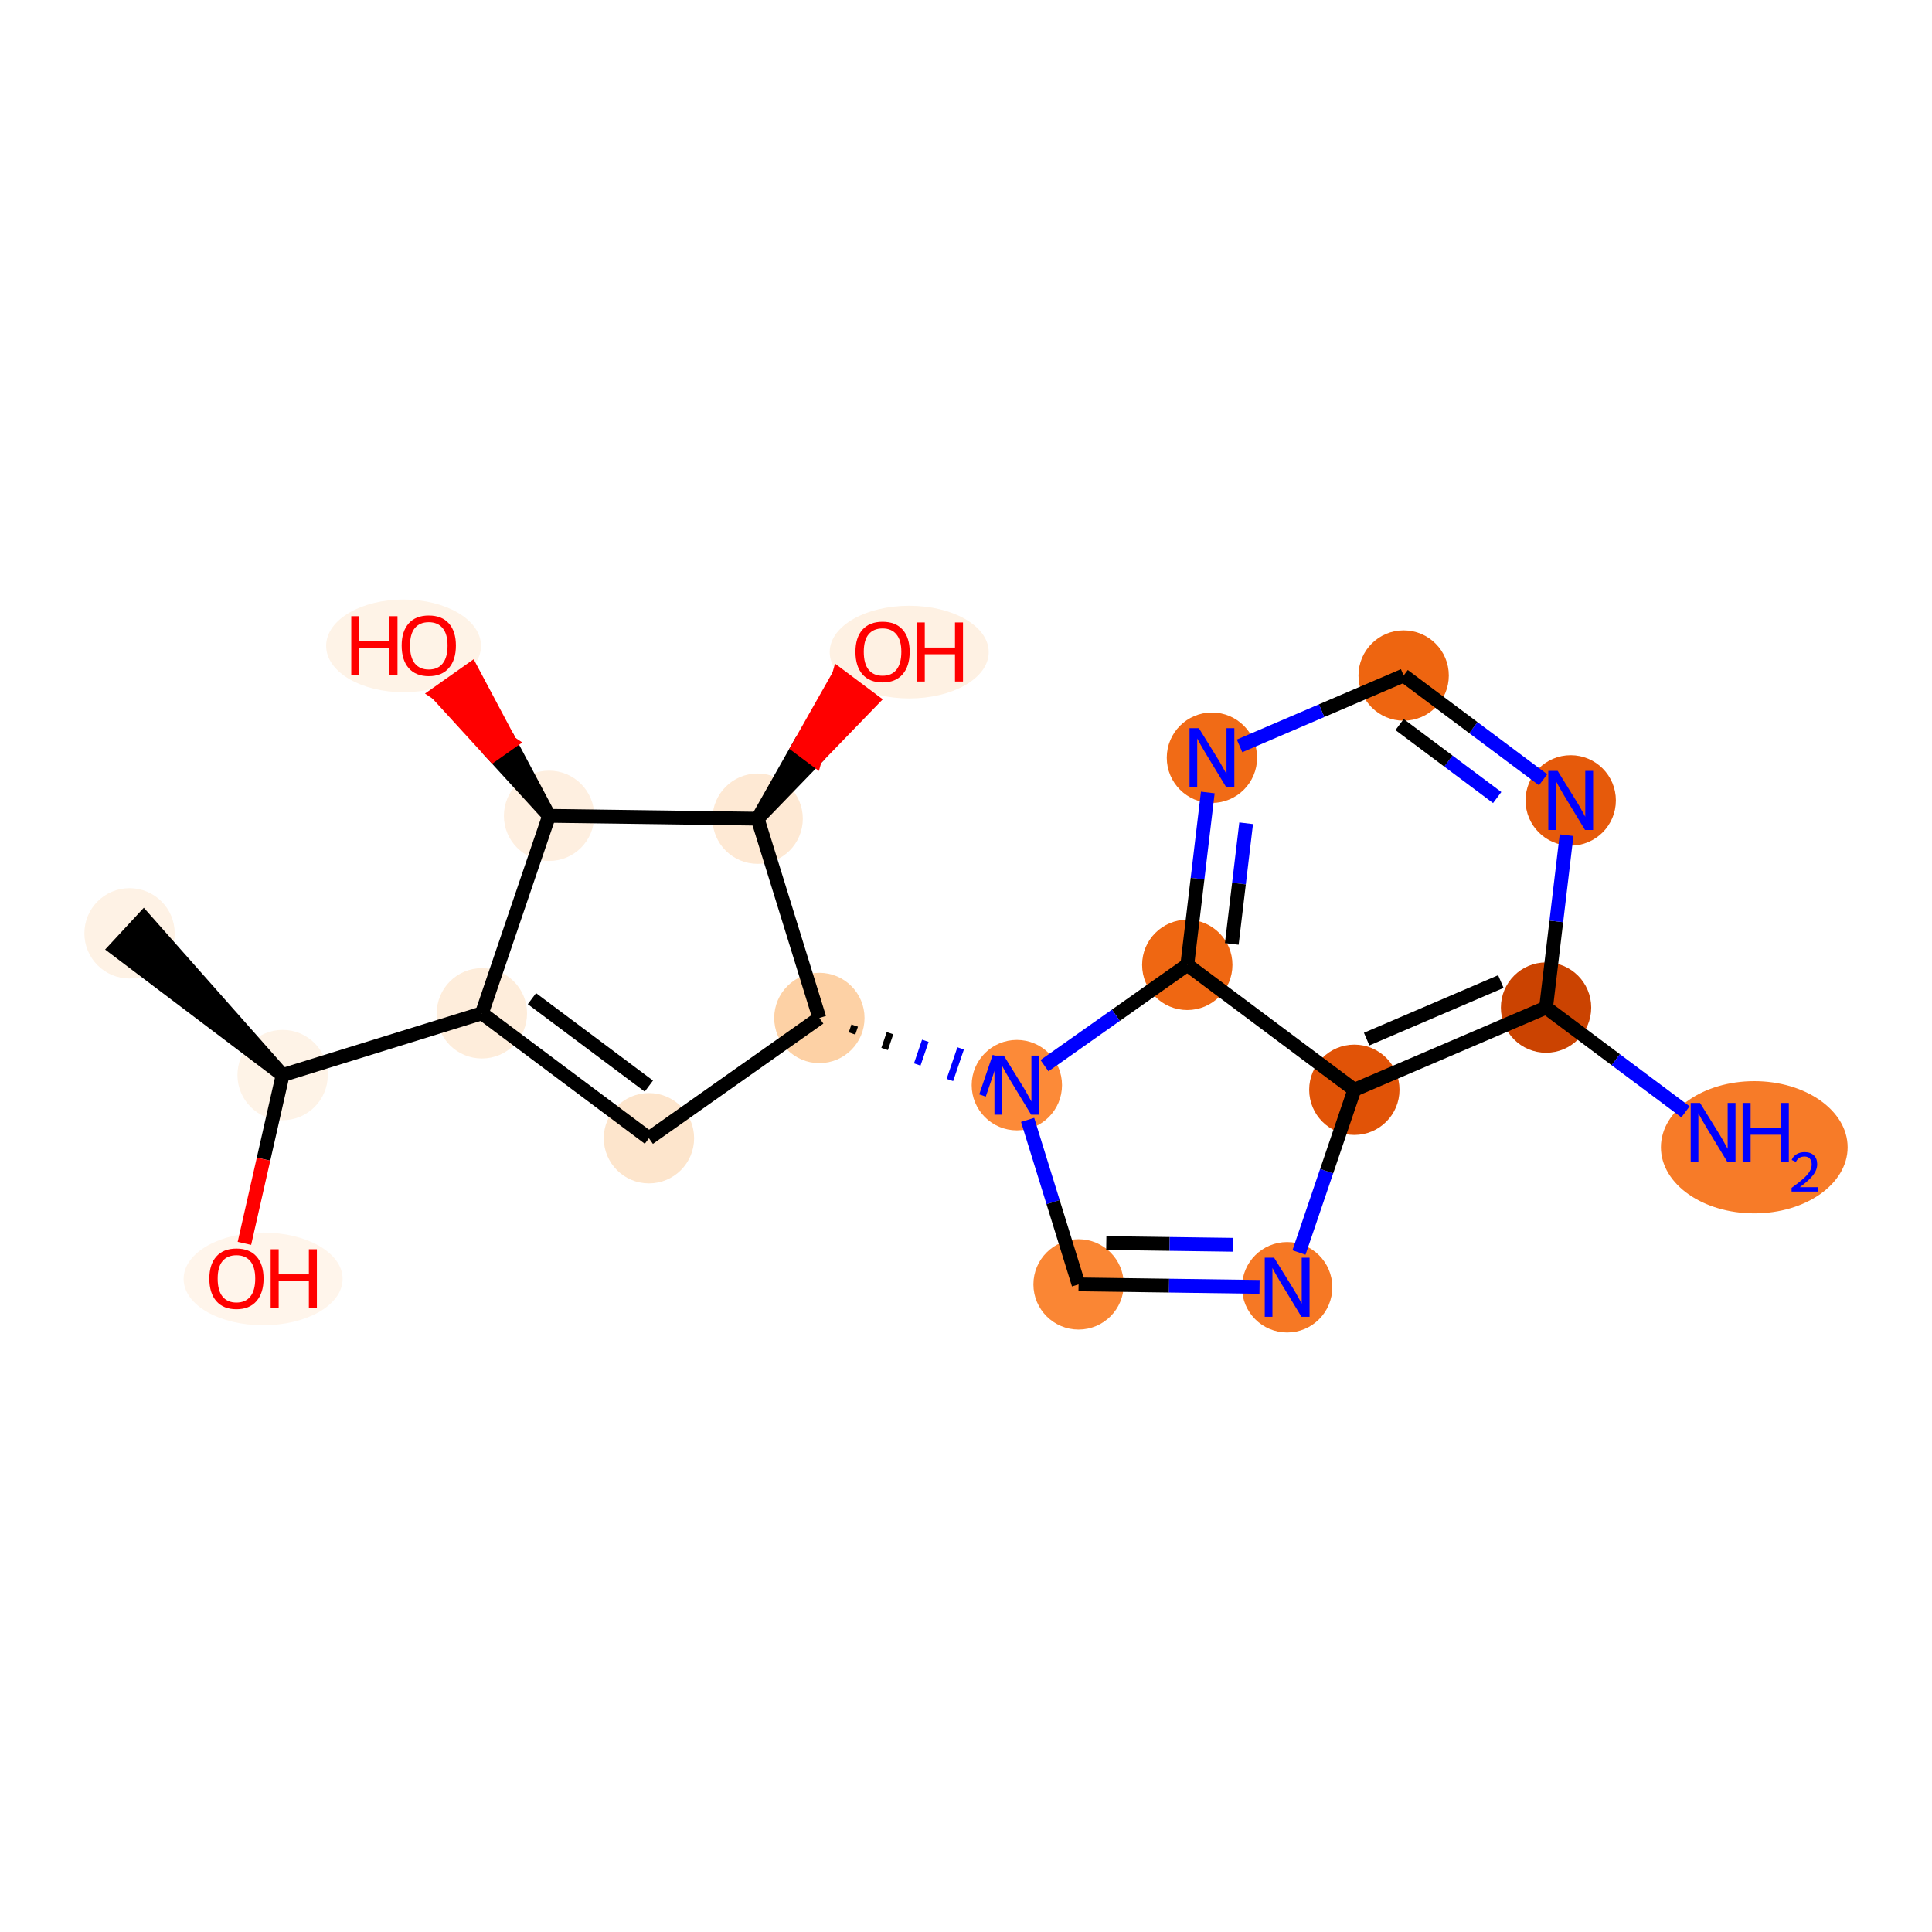 <?xml version='1.0' encoding='iso-8859-1'?>
<svg version='1.1' baseProfile='full'
              xmlns='http://www.w3.org/2000/svg'
                      xmlns:rdkit='http://www.rdkit.org/xml'
                      xmlns:xlink='http://www.w3.org/1999/xlink'
                  xml:space='preserve'
width='280px' height='280px' viewBox='0 0 280 280'>
<!-- END OF HEADER -->
<rect style='opacity:1.0;fill:#FFFFFF;stroke:none' width='280' height='280' x='0' y='0'> </rect>
<ellipse cx='18.774' cy='135.267' rx='6.046' ry='6.046'  style='fill:#FEF2E5;fill-rule:evenodd;stroke:#FEF2E5;stroke-width:1.0px;stroke-linecap:butt;stroke-linejoin:miter;stroke-opacity:1' />
<ellipse cx='40.96' cy='155.803' rx='6.046' ry='6.046'  style='fill:#FEF3E7;fill-rule:evenodd;stroke:#FEF3E7;stroke-width:1.0px;stroke-linecap:butt;stroke-linejoin:miter;stroke-opacity:1' />
<ellipse cx='38.132' cy='185.351' rx='11.022' ry='6.216'  style='fill:#FFF5EB;fill-rule:evenodd;stroke:#FFF5EB;stroke-width:1.0px;stroke-linecap:butt;stroke-linejoin:miter;stroke-opacity:1' />
<ellipse cx='69.838' cy='146.857' rx='6.046' ry='6.046'  style='fill:#FEEDDB;fill-rule:evenodd;stroke:#FEEDDB;stroke-width:1.0px;stroke-linecap:butt;stroke-linejoin:miter;stroke-opacity:1' />
<ellipse cx='94.049' cy='164.961' rx='6.046' ry='6.046'  style='fill:#FDE5CC;fill-rule:evenodd;stroke:#FDE5CC;stroke-width:1.0px;stroke-linecap:butt;stroke-linejoin:miter;stroke-opacity:1' />
<ellipse cx='118.749' cy='147.53' rx='6.046' ry='6.046'  style='fill:#FDD1A5;fill-rule:evenodd;stroke:#FDD1A5;stroke-width:1.0px;stroke-linecap:butt;stroke-linejoin:miter;stroke-opacity:1' />
<ellipse cx='147.369' cy='157.266' rx='6.046' ry='6.054'  style='fill:#FC8A38;fill-rule:evenodd;stroke:#FC8A38;stroke-width:1.0px;stroke-linecap:butt;stroke-linejoin:miter;stroke-opacity:1' />
<ellipse cx='156.315' cy='186.144' rx='6.046' ry='6.046'  style='fill:#FA8634;fill-rule:evenodd;stroke:#FA8634;stroke-width:1.0px;stroke-linecap:butt;stroke-linejoin:miter;stroke-opacity:1' />
<ellipse cx='186.544' cy='186.56' rx='6.046' ry='6.054'  style='fill:#F67824;fill-rule:evenodd;stroke:#F67824;stroke-width:1.0px;stroke-linecap:butt;stroke-linejoin:miter;stroke-opacity:1' />
<ellipse cx='196.281' cy='157.939' rx='6.046' ry='6.046'  style='fill:#E15307;fill-rule:evenodd;stroke:#E15307;stroke-width:1.0px;stroke-linecap:butt;stroke-linejoin:miter;stroke-opacity:1' />
<ellipse cx='224.065' cy='146.024' rx='6.046' ry='6.046'  style='fill:#CB4301;fill-rule:evenodd;stroke:#CB4301;stroke-width:1.0px;stroke-linecap:butt;stroke-linejoin:miter;stroke-opacity:1' />
<ellipse cx='254.243' cy='166.269' rx='13.03' ry='9.081'  style='fill:#F77B28;fill-rule:evenodd;stroke:#F77B28;stroke-width:1.0px;stroke-linecap:butt;stroke-linejoin:miter;stroke-opacity:1' />
<ellipse cx='227.638' cy='116.004' rx='6.046' ry='6.054'  style='fill:#E65A0B;fill-rule:evenodd;stroke:#E65A0B;stroke-width:1.0px;stroke-linecap:butt;stroke-linejoin:miter;stroke-opacity:1' />
<ellipse cx='203.427' cy='97.9' rx='6.046' ry='6.046'  style='fill:#EE6510;fill-rule:evenodd;stroke:#EE6510;stroke-width:1.0px;stroke-linecap:butt;stroke-linejoin:miter;stroke-opacity:1' />
<ellipse cx='175.643' cy='109.815' rx='6.046' ry='6.054'  style='fill:#F16B16;fill-rule:evenodd;stroke:#F16B16;stroke-width:1.0px;stroke-linecap:butt;stroke-linejoin:miter;stroke-opacity:1' />
<ellipse cx='172.069' cy='139.835' rx='6.046' ry='6.046'  style='fill:#EF6712;fill-rule:evenodd;stroke:#EF6712;stroke-width:1.0px;stroke-linecap:butt;stroke-linejoin:miter;stroke-opacity:1' />
<ellipse cx='109.803' cy='118.652' rx='6.046' ry='6.046'  style='fill:#FEE9D4;fill-rule:evenodd;stroke:#FEE9D4;stroke-width:1.0px;stroke-linecap:butt;stroke-linejoin:miter;stroke-opacity:1' />
<ellipse cx='131.771' cy='94.507' rx='11.022' ry='6.216'  style='fill:#FEF1E3;fill-rule:evenodd;stroke:#FEF1E3;stroke-width:1.0px;stroke-linecap:butt;stroke-linejoin:miter;stroke-opacity:1' />
<ellipse cx='79.574' cy='118.236' rx='6.046' ry='6.046'  style='fill:#FEEFE0;fill-rule:evenodd;stroke:#FEEFE0;stroke-width:1.0px;stroke-linecap:butt;stroke-linejoin:miter;stroke-opacity:1' />
<ellipse cx='58.49' cy='93.603' rx='10.723' ry='6.216'  style='fill:#FEF3E7;fill-rule:evenodd;stroke:#FEF3E7;stroke-width:1.0px;stroke-linecap:butt;stroke-linejoin:miter;stroke-opacity:1' />
<path class='bond-0 atom-1 atom-0' d='M 40.96,155.803 L 20.827,133.048 L 16.72,137.485 Z' style='fill:#000000;fill-rule:evenodd;fill-opacity:1;stroke:#000000;stroke-width:2.0px;stroke-linecap:butt;stroke-linejoin:miter;stroke-opacity:1;' />
<path class='bond-1 atom-1 atom-2' d='M 40.96,155.803 L 38.191,168.001' style='fill:none;fill-rule:evenodd;stroke:#000000;stroke-width:2.0px;stroke-linecap:butt;stroke-linejoin:miter;stroke-opacity:1' />
<path class='bond-1 atom-1 atom-2' d='M 38.191,168.001 L 35.422,180.199' style='fill:none;fill-rule:evenodd;stroke:#FF0000;stroke-width:2.0px;stroke-linecap:butt;stroke-linejoin:miter;stroke-opacity:1' />
<path class='bond-2 atom-1 atom-3' d='M 40.96,155.803 L 69.838,146.857' style='fill:none;fill-rule:evenodd;stroke:#000000;stroke-width:2.0px;stroke-linecap:butt;stroke-linejoin:miter;stroke-opacity:1' />
<path class='bond-3 atom-3 atom-4' d='M 69.838,146.857 L 94.049,164.961' style='fill:none;fill-rule:evenodd;stroke:#000000;stroke-width:2.0px;stroke-linecap:butt;stroke-linejoin:miter;stroke-opacity:1' />
<path class='bond-3 atom-3 atom-4' d='M 77.09,144.73 L 94.038,157.403' style='fill:none;fill-rule:evenodd;stroke:#000000;stroke-width:2.0px;stroke-linecap:butt;stroke-linejoin:miter;stroke-opacity:1' />
<path class='bond-19 atom-18 atom-3' d='M 79.574,118.236 L 69.838,146.857' style='fill:none;fill-rule:evenodd;stroke:#000000;stroke-width:2.0px;stroke-linecap:butt;stroke-linejoin:miter;stroke-opacity:1' />
<path class='bond-4 atom-4 atom-5' d='M 94.049,164.961 L 118.749,147.53' style='fill:none;fill-rule:evenodd;stroke:#000000;stroke-width:2.0px;stroke-linecap:butt;stroke-linejoin:miter;stroke-opacity:1' />
<path class='bond-5 atom-5 atom-6' d='M 123.478,149.777 L 123.867,148.632' style='fill:none;fill-rule:evenodd;stroke:#000000;stroke-width:1.0px;stroke-linecap:butt;stroke-linejoin:miter;stroke-opacity:1' />
<path class='bond-5 atom-5 atom-6' d='M 128.206,152.024 L 128.985,149.735' style='fill:none;fill-rule:evenodd;stroke:#000000;stroke-width:1.0px;stroke-linecap:butt;stroke-linejoin:miter;stroke-opacity:1' />
<path class='bond-5 atom-5 atom-6' d='M 132.935,154.272 L 134.104,150.837' style='fill:none;fill-rule:evenodd;stroke:#0000FF;stroke-width:1.0px;stroke-linecap:butt;stroke-linejoin:miter;stroke-opacity:1' />
<path class='bond-5 atom-5 atom-6' d='M 137.664,156.519 L 139.222,151.94' style='fill:none;fill-rule:evenodd;stroke:#0000FF;stroke-width:1.0px;stroke-linecap:butt;stroke-linejoin:miter;stroke-opacity:1' />
<path class='bond-5 atom-5 atom-6' d='M 142.393,158.767 L 144.34,153.043' style='fill:none;fill-rule:evenodd;stroke:#0000FF;stroke-width:1.0px;stroke-linecap:butt;stroke-linejoin:miter;stroke-opacity:1' />
<path class='bond-15 atom-5 atom-16' d='M 118.749,147.53 L 109.803,118.652' style='fill:none;fill-rule:evenodd;stroke:#000000;stroke-width:2.0px;stroke-linecap:butt;stroke-linejoin:miter;stroke-opacity:1' />
<path class='bond-6 atom-6 atom-7' d='M 148.93,162.303 L 152.622,174.223' style='fill:none;fill-rule:evenodd;stroke:#0000FF;stroke-width:2.0px;stroke-linecap:butt;stroke-linejoin:miter;stroke-opacity:1' />
<path class='bond-6 atom-6 atom-7' d='M 152.622,174.223 L 156.315,186.144' style='fill:none;fill-rule:evenodd;stroke:#000000;stroke-width:2.0px;stroke-linecap:butt;stroke-linejoin:miter;stroke-opacity:1' />
<path class='bond-20 atom-15 atom-6' d='M 172.069,139.835 L 161.721,147.138' style='fill:none;fill-rule:evenodd;stroke:#000000;stroke-width:2.0px;stroke-linecap:butt;stroke-linejoin:miter;stroke-opacity:1' />
<path class='bond-20 atom-15 atom-6' d='M 161.721,147.138 L 151.372,154.441' style='fill:none;fill-rule:evenodd;stroke:#0000FF;stroke-width:2.0px;stroke-linecap:butt;stroke-linejoin:miter;stroke-opacity:1' />
<path class='bond-7 atom-7 atom-8' d='M 156.315,186.144 L 169.428,186.324' style='fill:none;fill-rule:evenodd;stroke:#000000;stroke-width:2.0px;stroke-linecap:butt;stroke-linejoin:miter;stroke-opacity:1' />
<path class='bond-7 atom-7 atom-8' d='M 169.428,186.324 L 182.541,186.505' style='fill:none;fill-rule:evenodd;stroke:#0000FF;stroke-width:2.0px;stroke-linecap:butt;stroke-linejoin:miter;stroke-opacity:1' />
<path class='bond-7 atom-7 atom-8' d='M 160.332,180.152 L 169.511,180.279' style='fill:none;fill-rule:evenodd;stroke:#000000;stroke-width:2.0px;stroke-linecap:butt;stroke-linejoin:miter;stroke-opacity:1' />
<path class='bond-7 atom-7 atom-8' d='M 169.511,180.279 L 178.69,180.405' style='fill:none;fill-rule:evenodd;stroke:#0000FF;stroke-width:2.0px;stroke-linecap:butt;stroke-linejoin:miter;stroke-opacity:1' />
<path class='bond-8 atom-8 atom-9' d='M 188.257,181.523 L 192.269,169.731' style='fill:none;fill-rule:evenodd;stroke:#0000FF;stroke-width:2.0px;stroke-linecap:butt;stroke-linejoin:miter;stroke-opacity:1' />
<path class='bond-8 atom-8 atom-9' d='M 192.269,169.731 L 196.281,157.939' style='fill:none;fill-rule:evenodd;stroke:#000000;stroke-width:2.0px;stroke-linecap:butt;stroke-linejoin:miter;stroke-opacity:1' />
<path class='bond-9 atom-9 atom-10' d='M 196.281,157.939 L 224.065,146.024' style='fill:none;fill-rule:evenodd;stroke:#000000;stroke-width:2.0px;stroke-linecap:butt;stroke-linejoin:miter;stroke-opacity:1' />
<path class='bond-9 atom-9 atom-10' d='M 198.065,150.595 L 217.514,142.254' style='fill:none;fill-rule:evenodd;stroke:#000000;stroke-width:2.0px;stroke-linecap:butt;stroke-linejoin:miter;stroke-opacity:1' />
<path class='bond-21 atom-15 atom-9' d='M 172.069,139.835 L 196.281,157.939' style='fill:none;fill-rule:evenodd;stroke:#000000;stroke-width:2.0px;stroke-linecap:butt;stroke-linejoin:miter;stroke-opacity:1' />
<path class='bond-10 atom-10 atom-11' d='M 224.065,146.024 L 234.169,153.579' style='fill:none;fill-rule:evenodd;stroke:#000000;stroke-width:2.0px;stroke-linecap:butt;stroke-linejoin:miter;stroke-opacity:1' />
<path class='bond-10 atom-10 atom-11' d='M 234.169,153.579 L 244.274,161.135' style='fill:none;fill-rule:evenodd;stroke:#0000FF;stroke-width:2.0px;stroke-linecap:butt;stroke-linejoin:miter;stroke-opacity:1' />
<path class='bond-11 atom-10 atom-12' d='M 224.065,146.024 L 225.552,133.532' style='fill:none;fill-rule:evenodd;stroke:#000000;stroke-width:2.0px;stroke-linecap:butt;stroke-linejoin:miter;stroke-opacity:1' />
<path class='bond-11 atom-10 atom-12' d='M 225.552,133.532 L 227.039,121.041' style='fill:none;fill-rule:evenodd;stroke:#0000FF;stroke-width:2.0px;stroke-linecap:butt;stroke-linejoin:miter;stroke-opacity:1' />
<path class='bond-12 atom-12 atom-13' d='M 223.636,113.011 L 213.531,105.455' style='fill:none;fill-rule:evenodd;stroke:#0000FF;stroke-width:2.0px;stroke-linecap:butt;stroke-linejoin:miter;stroke-opacity:1' />
<path class='bond-12 atom-12 atom-13' d='M 213.531,105.455 L 203.427,97.9' style='fill:none;fill-rule:evenodd;stroke:#000000;stroke-width:2.0px;stroke-linecap:butt;stroke-linejoin:miter;stroke-opacity:1' />
<path class='bond-12 atom-12 atom-13' d='M 216.984,115.587 L 209.911,110.298' style='fill:none;fill-rule:evenodd;stroke:#0000FF;stroke-width:2.0px;stroke-linecap:butt;stroke-linejoin:miter;stroke-opacity:1' />
<path class='bond-12 atom-12 atom-13' d='M 209.911,110.298 L 202.838,105.009' style='fill:none;fill-rule:evenodd;stroke:#000000;stroke-width:2.0px;stroke-linecap:butt;stroke-linejoin:miter;stroke-opacity:1' />
<path class='bond-13 atom-13 atom-14' d='M 203.427,97.9 L 191.536,102.999' style='fill:none;fill-rule:evenodd;stroke:#000000;stroke-width:2.0px;stroke-linecap:butt;stroke-linejoin:miter;stroke-opacity:1' />
<path class='bond-13 atom-13 atom-14' d='M 191.536,102.999 L 179.645,108.098' style='fill:none;fill-rule:evenodd;stroke:#0000FF;stroke-width:2.0px;stroke-linecap:butt;stroke-linejoin:miter;stroke-opacity:1' />
<path class='bond-14 atom-14 atom-15' d='M 175.043,114.852 L 173.556,127.343' style='fill:none;fill-rule:evenodd;stroke:#0000FF;stroke-width:2.0px;stroke-linecap:butt;stroke-linejoin:miter;stroke-opacity:1' />
<path class='bond-14 atom-14 atom-15' d='M 173.556,127.343 L 172.069,139.835' style='fill:none;fill-rule:evenodd;stroke:#000000;stroke-width:2.0px;stroke-linecap:butt;stroke-linejoin:miter;stroke-opacity:1' />
<path class='bond-14 atom-14 atom-15' d='M 180.601,119.314 L 179.56,128.058' style='fill:none;fill-rule:evenodd;stroke:#0000FF;stroke-width:2.0px;stroke-linecap:butt;stroke-linejoin:miter;stroke-opacity:1' />
<path class='bond-14 atom-14 atom-15' d='M 179.56,128.058 L 178.519,136.802' style='fill:none;fill-rule:evenodd;stroke:#000000;stroke-width:2.0px;stroke-linecap:butt;stroke-linejoin:miter;stroke-opacity:1' />
<path class='bond-16 atom-16 atom-17' d='M 109.803,118.652 L 118.115,110.061 L 115.694,108.25 Z' style='fill:#000000;fill-rule:evenodd;fill-opacity:1;stroke:#000000;stroke-width:2.0px;stroke-linecap:butt;stroke-linejoin:miter;stroke-opacity:1;' />
<path class='bond-16 atom-16 atom-17' d='M 118.115,110.061 L 121.584,97.848 L 126.427,101.469 Z' style='fill:#FF0000;fill-rule:evenodd;fill-opacity:1;stroke:#FF0000;stroke-width:2.0px;stroke-linecap:butt;stroke-linejoin:miter;stroke-opacity:1;' />
<path class='bond-16 atom-16 atom-17' d='M 118.115,110.061 L 115.694,108.25 L 121.584,97.848 Z' style='fill:#FF0000;fill-rule:evenodd;fill-opacity:1;stroke:#FF0000;stroke-width:2.0px;stroke-linecap:butt;stroke-linejoin:miter;stroke-opacity:1;' />
<path class='bond-17 atom-16 atom-18' d='M 109.803,118.652 L 79.574,118.236' style='fill:none;fill-rule:evenodd;stroke:#000000;stroke-width:2.0px;stroke-linecap:butt;stroke-linejoin:miter;stroke-opacity:1' />
<path class='bond-18 atom-18 atom-19' d='M 79.574,118.236 L 73.935,107.624 L 71.465,109.367 Z' style='fill:#000000;fill-rule:evenodd;fill-opacity:1;stroke:#000000;stroke-width:2.0px;stroke-linecap:butt;stroke-linejoin:miter;stroke-opacity:1;' />
<path class='bond-18 atom-18 atom-19' d='M 73.935,107.624 L 63.355,100.497 L 68.295,97.011 Z' style='fill:#FF0000;fill-rule:evenodd;fill-opacity:1;stroke:#FF0000;stroke-width:2.0px;stroke-linecap:butt;stroke-linejoin:miter;stroke-opacity:1;' />
<path class='bond-18 atom-18 atom-19' d='M 73.935,107.624 L 71.465,109.367 L 63.355,100.497 Z' style='fill:#FF0000;fill-rule:evenodd;fill-opacity:1;stroke:#FF0000;stroke-width:2.0px;stroke-linecap:butt;stroke-linejoin:miter;stroke-opacity:1;' />
<path  class='atom-2' d='M 30.338 185.309
Q 30.338 183.253, 31.354 182.104
Q 32.37 180.955, 34.268 180.955
Q 36.167 180.955, 37.182 182.104
Q 38.198 183.253, 38.198 185.309
Q 38.198 187.388, 37.17 188.574
Q 36.142 189.747, 34.268 189.747
Q 32.382 189.747, 31.354 188.574
Q 30.338 187.401, 30.338 185.309
M 34.268 188.779
Q 35.574 188.779, 36.276 187.908
Q 36.989 187.026, 36.989 185.309
Q 36.989 183.628, 36.276 182.781
Q 35.574 181.923, 34.268 181.923
Q 32.962 181.923, 32.249 182.769
Q 31.547 183.616, 31.547 185.309
Q 31.547 187.038, 32.249 187.908
Q 32.962 188.779, 34.268 188.779
' fill='#FF0000'/>
<path  class='atom-2' d='M 39.226 181.052
L 40.387 181.052
L 40.387 184.692
L 44.764 184.692
L 44.764 181.052
L 45.925 181.052
L 45.925 189.614
L 44.764 189.614
L 44.764 185.659
L 40.387 185.659
L 40.387 189.614
L 39.226 189.614
L 39.226 181.052
' fill='#FF0000'/>
<path  class='atom-6' d='M 145.477 152.985
L 148.282 157.52
Q 148.561 157.968, 149.008 158.778
Q 149.455 159.588, 149.48 159.636
L 149.48 152.985
L 150.616 152.985
L 150.616 161.547
L 149.443 161.547
L 146.432 156.589
Q 146.082 156.009, 145.707 155.344
Q 145.344 154.678, 145.235 154.473
L 145.235 161.547
L 144.123 161.547
L 144.123 152.985
L 145.477 152.985
' fill='#0000FF'/>
<path  class='atom-8' d='M 184.651 182.279
L 187.457 186.814
Q 187.735 187.261, 188.182 188.071
Q 188.63 188.882, 188.654 188.93
L 188.654 182.279
L 189.791 182.279
L 189.791 190.841
L 188.618 190.841
L 185.607 185.883
Q 185.256 185.302, 184.881 184.637
Q 184.518 183.972, 184.41 183.766
L 184.41 190.841
L 183.297 190.841
L 183.297 182.279
L 184.651 182.279
' fill='#0000FF'/>
<path  class='atom-11' d='M 246.384 159.847
L 249.189 164.382
Q 249.467 164.83, 249.915 165.64
Q 250.362 166.45, 250.386 166.498
L 250.386 159.847
L 251.523 159.847
L 251.523 168.409
L 250.35 168.409
L 247.339 163.451
Q 246.988 162.871, 246.613 162.205
Q 246.251 161.54, 246.142 161.335
L 246.142 168.409
L 245.029 168.409
L 245.029 159.847
L 246.384 159.847
' fill='#0000FF'/>
<path  class='atom-11' d='M 252.551 159.847
L 253.712 159.847
L 253.712 163.487
L 258.089 163.487
L 258.089 159.847
L 259.25 159.847
L 259.25 168.409
L 258.089 168.409
L 258.089 164.455
L 253.712 164.455
L 253.712 168.409
L 252.551 168.409
L 252.551 159.847
' fill='#0000FF'/>
<path  class='atom-11' d='M 259.665 168.109
Q 259.873 167.574, 260.368 167.279
Q 260.862 166.975, 261.549 166.975
Q 262.403 166.975, 262.882 167.438
Q 263.361 167.901, 263.361 168.723
Q 263.361 169.561, 262.738 170.343
Q 262.124 171.125, 260.847 172.051
L 263.456 172.051
L 263.456 172.69
L 259.649 172.69
L 259.649 172.155
Q 260.703 171.405, 261.325 170.846
Q 261.956 170.287, 262.259 169.785
Q 262.562 169.282, 262.562 168.763
Q 262.562 168.22, 262.291 167.917
Q 262.02 167.614, 261.549 167.614
Q 261.094 167.614, 260.791 167.797
Q 260.487 167.981, 260.272 168.388
L 259.665 168.109
' fill='#0000FF'/>
<path  class='atom-12' d='M 225.746 111.723
L 228.551 116.258
Q 228.829 116.705, 229.277 117.516
Q 229.724 118.326, 229.749 118.374
L 229.749 111.723
L 230.885 111.723
L 230.885 120.285
L 229.712 120.285
L 226.701 115.327
Q 226.35 114.746, 225.976 114.081
Q 225.613 113.416, 225.504 113.211
L 225.504 120.285
L 224.391 120.285
L 224.391 111.723
L 225.746 111.723
' fill='#0000FF'/>
<path  class='atom-14' d='M 173.75 105.534
L 176.556 110.069
Q 176.834 110.516, 177.281 111.327
Q 177.729 112.137, 177.753 112.185
L 177.753 105.534
L 178.89 105.534
L 178.89 114.096
L 177.717 114.096
L 174.706 109.138
Q 174.355 108.557, 173.98 107.892
Q 173.617 107.227, 173.508 107.022
L 173.508 114.096
L 172.396 114.096
L 172.396 105.534
L 173.75 105.534
' fill='#0000FF'/>
<path  class='atom-17' d='M 123.977 94.465
Q 123.977 92.409, 124.993 91.26
Q 126.009 90.112, 127.907 90.112
Q 129.806 90.112, 130.822 91.26
Q 131.837 92.409, 131.837 94.465
Q 131.837 96.545, 130.81 97.73
Q 129.782 98.903, 127.907 98.903
Q 126.021 98.903, 124.993 97.73
Q 123.977 96.557, 123.977 94.465
M 127.907 97.936
Q 129.213 97.936, 129.915 97.065
Q 130.628 96.182, 130.628 94.465
Q 130.628 92.784, 129.915 91.938
Q 129.213 91.079, 127.907 91.079
Q 126.601 91.079, 125.888 91.925
Q 125.186 92.772, 125.186 94.465
Q 125.186 96.194, 125.888 97.065
Q 126.601 97.936, 127.907 97.936
' fill='#FF0000'/>
<path  class='atom-17' d='M 132.865 90.208
L 134.026 90.208
L 134.026 93.848
L 138.404 93.848
L 138.404 90.208
L 139.565 90.208
L 139.565 98.77
L 138.404 98.77
L 138.404 94.816
L 134.026 94.816
L 134.026 98.77
L 132.865 98.77
L 132.865 90.208
' fill='#FF0000'/>
<path  class='atom-19' d='M 50.908 89.304
L 52.069 89.304
L 52.069 92.944
L 56.447 92.944
L 56.447 89.304
L 57.608 89.304
L 57.608 97.865
L 56.447 97.865
L 56.447 93.911
L 52.069 93.911
L 52.069 97.865
L 50.908 97.865
L 50.908 89.304
' fill='#FF0000'/>
<path  class='atom-19' d='M 58.212 93.56
Q 58.212 91.504, 59.228 90.356
Q 60.244 89.207, 62.142 89.207
Q 64.041 89.207, 65.057 90.356
Q 66.073 91.504, 66.073 93.56
Q 66.073 95.64, 65.045 96.825
Q 64.017 97.998, 62.142 97.998
Q 60.256 97.998, 59.228 96.825
Q 58.212 95.652, 58.212 93.56
M 62.142 97.031
Q 63.449 97.031, 64.15 96.16
Q 64.863 95.277, 64.863 93.56
Q 64.863 91.879, 64.15 91.033
Q 63.449 90.174, 62.142 90.174
Q 60.837 90.174, 60.123 91.021
Q 59.422 91.867, 59.422 93.56
Q 59.422 95.29, 60.123 96.16
Q 60.837 97.031, 62.142 97.031
' fill='#FF0000'/>
</svg>
